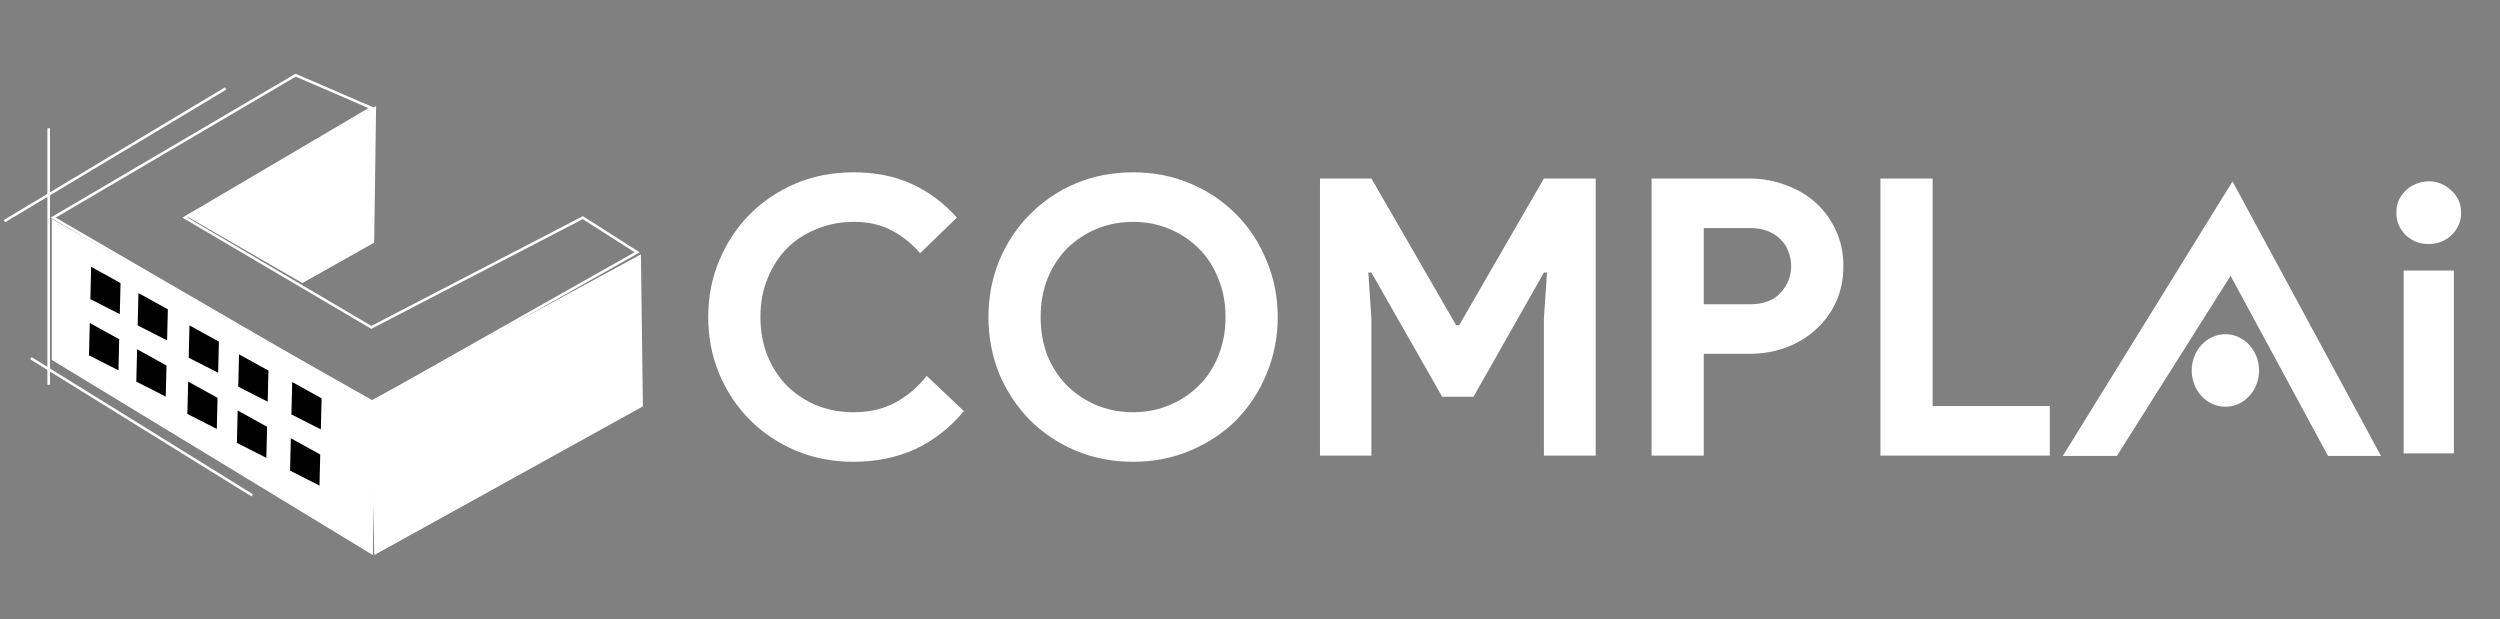 <svg width="965" height="239" viewBox="0 0 965 239" fill="none" xmlns="http://www.w3.org/2000/svg">
<rect x="0" y="0" width="965" height="239" fill="#808080" stroke="none"/>
<path d="M372.046 158.678C366.772 165.052 360.551 169.931 353.387 173.317C346.222 176.603 338.21 178.246 329.352 178.246C321.391 178.246 313.977 176.802 307.111 173.914C300.344 171.027 294.472 167.093 289.497 162.114C284.521 157.135 280.588 151.259 277.703 144.488C274.818 137.616 273.374 130.247 273.374 122.38C273.374 114.513 274.818 107.194 277.703 100.422C280.588 93.551 284.521 87.625 289.497 82.646C294.472 77.667 300.344 73.734 307.111 70.846C313.977 67.958 321.391 66.514 329.352 66.514C337.911 66.514 345.426 68.007 351.894 70.995C358.463 73.983 364.283 78.314 369.359 83.991L355.178 97.733C351.993 94.049 348.31 91.111 344.131 88.92C340.051 86.729 335.175 85.634 329.502 85.634C324.527 85.634 319.849 86.53 315.47 88.323C311.092 90.016 307.26 92.455 303.975 95.642C300.792 98.828 298.253 102.712 296.363 107.293C294.472 111.774 293.526 116.803 293.526 122.38C293.526 127.957 294.472 133.035 296.363 137.616C298.253 142.098 300.792 145.932 303.975 149.118C307.26 152.305 311.092 154.794 315.47 156.587C319.849 158.28 324.527 159.126 329.502 159.126C335.473 159.126 340.748 157.931 345.325 155.541C350.003 153.052 354.133 149.566 357.716 145.085L372.046 158.678ZM437.371 178.246C429.41 178.246 421.995 176.802 415.129 173.914C408.363 171.027 402.489 167.093 397.514 162.114C392.538 157.035 388.607 151.11 385.722 144.338C382.934 137.467 381.541 130.148 381.541 122.38C381.541 114.613 382.934 107.343 385.722 100.571C388.607 93.7 392.538 87.775 397.514 82.796C402.489 77.717 408.363 73.734 415.129 70.846C421.995 67.958 429.41 66.514 437.371 66.514C445.331 66.514 452.698 67.958 459.463 70.846C466.331 73.734 472.252 77.717 477.228 82.796C482.203 87.775 486.085 93.7 488.871 100.571C491.757 107.343 493.201 114.613 493.201 122.38C493.201 130.148 491.757 137.467 488.871 144.338C486.085 151.11 482.203 157.035 477.228 162.114C472.252 167.093 466.331 171.027 459.463 173.914C452.698 176.802 445.331 178.246 437.371 178.246ZM437.371 159.126C442.346 159.126 446.974 158.23 451.253 156.438C455.632 154.645 459.415 152.155 462.599 148.969C465.883 145.782 468.42 141.948 470.211 137.467C472.104 132.886 473.048 127.857 473.048 122.38C473.048 116.903 472.104 111.924 470.211 107.443C468.42 102.862 465.883 98.978 462.599 95.791C459.415 92.605 455.632 90.115 451.253 88.323C446.974 86.53 442.346 85.634 437.371 85.634C432.395 85.634 427.717 86.53 423.34 88.323C419.06 90.115 415.278 92.605 411.994 95.791C408.81 98.978 406.272 102.862 404.381 107.443C402.59 111.924 401.695 116.903 401.695 122.38C401.695 127.857 402.59 132.886 404.381 137.467C406.272 141.948 408.81 145.782 411.994 148.969C415.278 152.155 419.06 154.645 423.34 156.438C427.717 158.23 432.395 159.126 437.371 159.126ZM509.512 68.904H529.365L562.057 125.517H563.251L595.943 68.904H615.947V175.856H595.943V123.127L597.137 105.202H595.943L568.775 153.151H556.684L529.365 105.202H528.171L529.365 123.127V175.856H509.512V68.904ZM637.505 175.856V68.904H675.123C680.197 68.904 684.925 69.75 689.304 71.443C693.782 73.037 697.663 75.327 700.947 78.314C704.232 81.302 706.819 84.887 708.71 89.069C710.599 93.152 711.547 97.683 711.547 102.663C711.547 107.741 710.599 112.372 708.71 116.554C706.819 120.637 704.232 124.173 700.947 127.16C697.663 130.148 693.782 132.488 689.304 134.181C684.925 135.774 680.197 136.571 675.123 136.571H657.657V175.856H637.505ZM675.422 117.451C680.696 117.451 684.675 115.957 687.364 112.969C690.05 109.982 691.394 106.546 691.394 102.663C691.394 100.77 691.044 98.928 690.349 97.136C689.751 95.343 688.756 93.8 687.364 92.505C686.069 91.111 684.428 90.016 682.436 89.219C680.446 88.422 678.108 88.024 675.422 88.024H657.657V117.451H675.422ZM725.846 68.904H745.998V156.736H791.228V175.856H725.846V68.904Z" fill="white"/>
<path d="M144.427 93.67L145.177 40.971L71.734 83.279L116.699 109.257L144.427 93.67Z" fill="white"/>
<path d="M143.469 155.097L144.968 213.393L247.655 156.572L246.905 99.014L143.469 155.097Z" fill="white" stroke="white"/>
<path d="M20.496 138.644V85.357L143.469 154.926V213.393L20.496 138.644Z" fill="white" stroke="white"/>
<path d="M71.428 84.012L143.333 41.654L114.121 29.021L20.496 84.012L143.333 155.35L245.947 97.388L224.975 84.012L143.333 126.369L71.428 84.012Z" stroke="white"/>
<path d="M18.788 49.507V148.521" stroke="white"/>
<path d="M97.354 191.2L11.956 138.279" stroke="white"/>
<path d="M87.106 34.143L1.708 85.357" stroke="white"/>
<path d="M937.426 94.198C935.75 94.198 934.124 93.909 932.544 93.333C931.065 92.661 929.735 91.797 928.55 90.741C927.467 89.588 926.579 88.292 925.887 86.852C925.297 85.411 925 83.827 925 82.099C925 80.37 925.297 78.786 925.887 77.346C926.579 75.905 927.467 74.657 928.55 73.601C929.735 72.448 931.065 71.584 932.544 71.008C934.124 70.336 935.75 70 937.426 70C940.878 70 943.836 71.2 946.303 73.601C948.769 75.905 950 78.738 950 82.099C950 85.459 948.769 88.34 946.303 90.741C943.836 93.045 940.878 94.198 937.426 94.198ZM927.811 175V104.424H947.19V175H927.811Z" fill="white"/>
<path d="M813.802 170H807L861.4 82L909 170H902.2L861.4 94.571L813.802 170Z" stroke="white" stroke-width="12"/>
<path d="M859 157C866.181 157 872 150.732 872 143C872 135.268 866.181 129 859 129C851.821 129 846 135.268 846 143C846 150.732 851.821 157 859 157Z" fill="white"/>
<path d="M35.178 102.983L46.53 109.259L46.241 121.255L34.877 115.479L35.178 102.983Z" fill="black"/>
<path d="M53.439 113.122L64.791 119.398L64.501 131.394L53.138 125.618L53.439 113.122Z" fill="black"/>
<path d="M73.144 125.601L84.496 131.876L84.206 143.873L72.842 138.097L73.144 125.601Z" fill="black"/>
<path d="M92.265 136.771L103.617 143.047L103.328 155.043L91.964 149.268L92.265 136.771Z" fill="black"/>
<path d="M112.784 147.469L124.135 153.744L123.846 165.741L112.482 159.965L112.784 147.469Z" fill="black"/>
<path d="M34.655 124.672L46.007 130.948L45.718 142.944L34.353 137.169L34.655 124.672Z" fill="black"/>
<path d="M52.916 134.811L64.268 141.087L63.978 153.083L52.614 147.308L52.916 134.811Z" fill="black"/>
<path d="M72.621 147.29L83.972 153.566L83.683 165.562L72.319 159.787L72.621 147.29Z" fill="black"/>
<path d="M91.742 158.461L103.094 164.736L102.805 176.733L91.441 170.957L91.742 158.461Z" fill="black"/>
<path d="M112.26 169.158L123.612 175.434L123.323 187.43L111.959 181.654L112.26 169.158Z" fill="black"/>
</svg>
